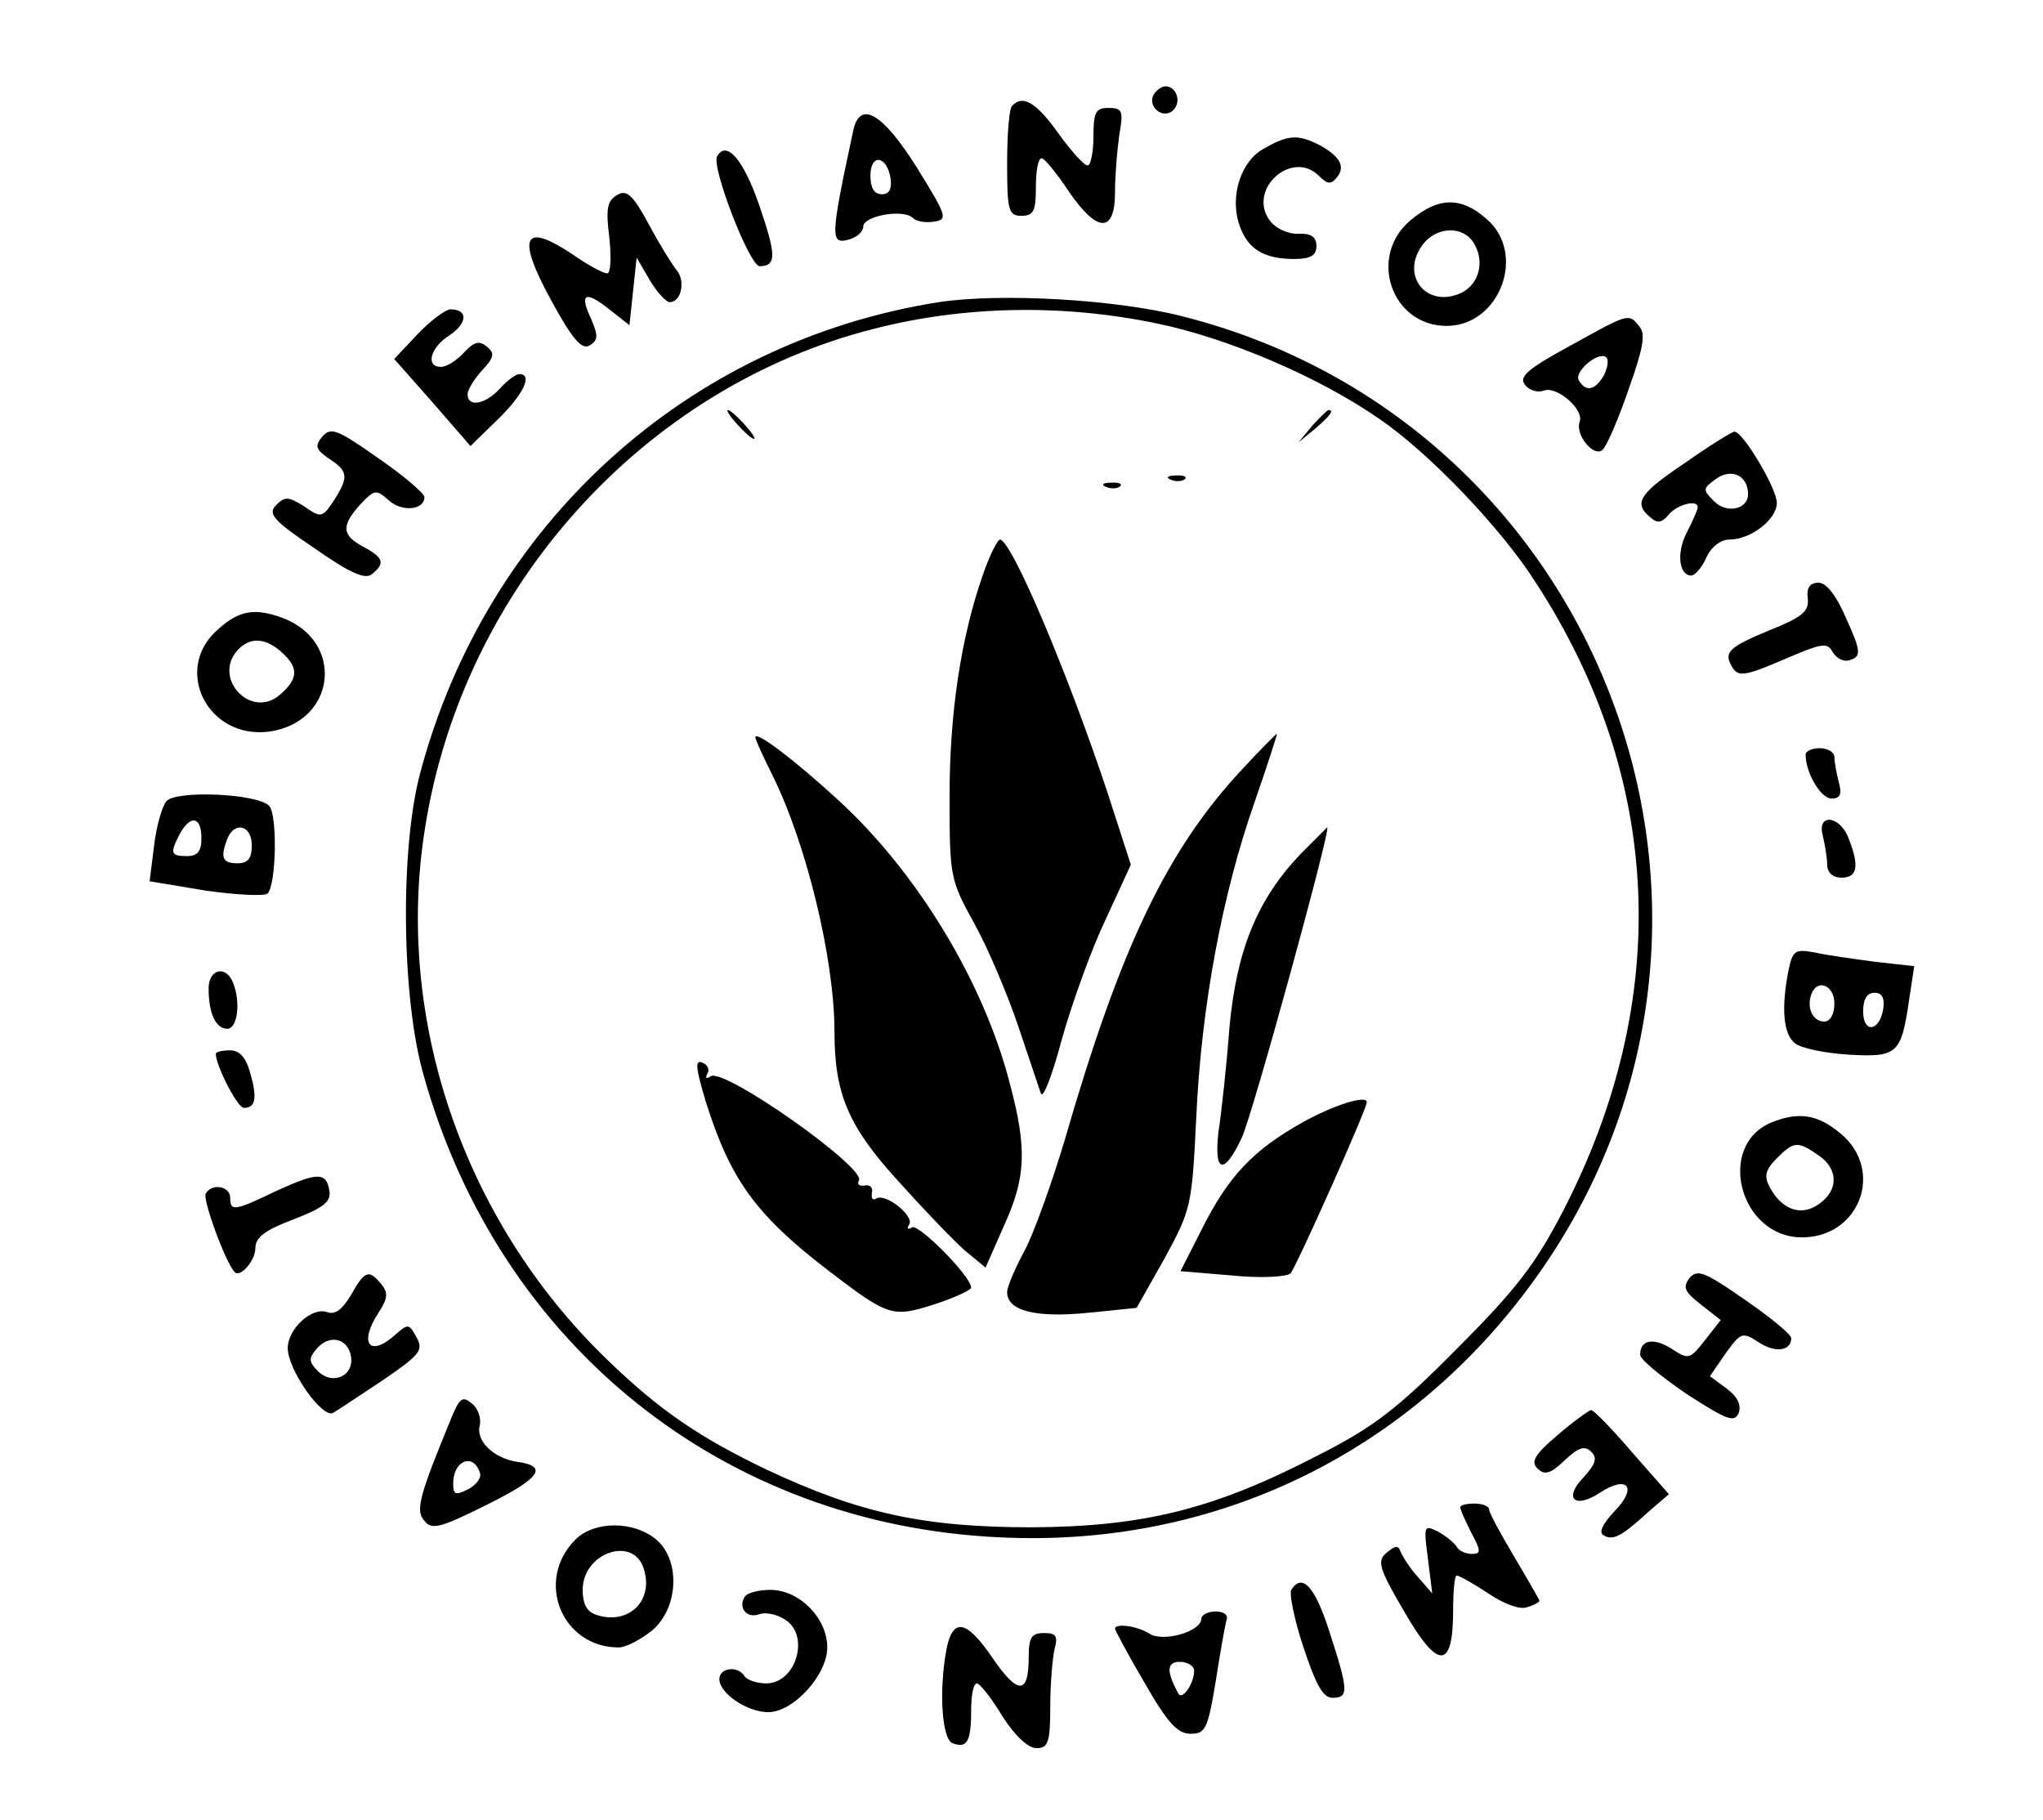 <?xml version="1.0" standalone="no"?>
<!DOCTYPE svg PUBLIC "-//W3C//DTD SVG 20010904//EN"
 "http://www.w3.org/TR/2001/REC-SVG-20010904/DTD/svg10.dtd">
<svg version="1.0" xmlns="http://www.w3.org/2000/svg"
 width="284pt" height="253pt" viewBox="0 0 284 253"
 preserveAspectRatio="xMidYMid meet">

<g transform="translate(0,253) scale(0.1,-0.1)"
fill="#000000" stroke="none">
<path d="M1604 2399 c-10 -17 13 -36 27 -22 12 12 4 33 -11 33 -5 0 -12 -5
-16 -11z"/>
<path d="M1407 2383 c-4 -3 -7 -39 -7 -80 0 -66 2 -73 20 -73 17 0 20 7 20 40
0 22 3 40 8 40 4 0 21 -21 37 -45 40 -59 65 -60 65 -2 0 23 3 59 6 80 6 33 4
37 -15 37 -18 0 -21 -6 -21 -40 0 -22 -4 -40 -8 -40 -5 0 -23 20 -41 45 -30
42 -49 54 -64 38z"/>
<path d="M1186 2348 c-32 -149 -32 -158 -6 -151 11 3 20 11 20 18 0 15 56 25
69 12 5 -5 18 -7 30 -5 19 3 17 8 -25 76 -48 76 -79 93 -88 50z m52 -66 c2
-15 -2 -22 -12 -22 -11 0 -16 9 -16 26 0 31 23 28 28 -4z"/>
<path d="M1758 2324 c-33 -17 -49 -67 -35 -107 11 -33 34 -47 76 -47 23 0 31
5 31 18 0 13 -8 18 -26 17 -15 0 -32 8 -40 20 -29 43 32 97 69 61 12 -12 17
-13 25 -3 13 15 5 30 -25 46 -28 14 -42 14 -75 -5z"/>
<path d="M997 2313 c-9 -14 45 -153 59 -153 24 0 23 16 -1 86 -22 63 -45 89
-58 67z"/>
<path d="M858 2259 c-14 -8 -16 -19 -11 -59 3 -28 2 -50 -3 -50 -5 0 -26 11
-46 25 -71 48 -81 27 -31 -64 29 -53 42 -68 53 -61 11 7 12 13 2 36 -17 36 -9
41 25 14 l28 -22 5 47 5 47 18 -31 c10 -17 23 -31 28 -31 16 0 22 29 10 44 -6
7 -24 36 -39 64 -22 41 -31 49 -44 41z"/>
<path d="M1961 2224 c-60 -50 -27 -147 50 -147 74 0 112 101 55 149 -35 31
-67 30 -105 -2z m89 -34 c15 -27 4 -59 -23 -69 -45 -17 -78 25 -52 65 19 30
60 32 75 4z"/>
<path d="M1305 2110 c-349 -55 -629 -308 -721 -655 -28 -105 -26 -313 5 -420
105 -375 417 -625 802 -642 312 -15 594 130 766 393 322 494 61 1158 -512
1304 -93 24 -254 33 -340 20z m305 -30 c96 -20 222 -73 307 -132 68 -46 170
-152 218 -228 177 -272 190 -580 37 -875 -38 -73 -65 -108 -147 -190 -82 -83
-116 -109 -191 -147 -146 -76 -244 -100 -399 -101 -150 0 -239 19 -369 80 -94
45 -150 83 -224 155 -198 192 -294 473 -251 738 53 334 304 612 624 693 125
32 262 35 395 7z"/>
<path d="M1025 1940 c10 -11 20 -20 23 -20 3 0 -3 9 -13 20 -10 11 -20 20 -23
20 -3 0 3 -9 13 -20z"/>
<path d="M1824 1938 l-19 -23 23 19 c21 18 27 26 19 26 -2 0 -12 -10 -23 -22z"/>
<path d="M1628 1863 c7 -3 16 -2 19 1 4 3 -2 6 -13 5 -11 0 -14 -3 -6 -6z"/>
<path d="M1538 1853 c7 -3 16 -2 19 1 4 3 -2 6 -13 5 -11 0 -14 -3 -6 -6z"/>
<path d="M1367 1733 c-31 -88 -47 -193 -47 -310 0 -112 1 -116 34 -176 19 -34
46 -98 61 -142 15 -44 29 -87 32 -95 3 -8 16 26 29 75 14 50 41 125 61 167
l35 76 -32 99 c-55 166 -134 353 -150 353 -3 0 -14 -21 -23 -47z"/>
<path d="M1050 1505 c0 -3 11 -27 24 -53 47 -95 86 -255 86 -356 0 -86 19
-131 87 -206 36 -40 78 -84 94 -98 l29 -24 26 59 c30 66 32 106 8 196 -36 141
-129 295 -240 396 -60 55 -114 96 -114 86z"/>
<path d="M1728 1462 c-105 -112 -170 -247 -248 -517 -18 -60 -43 -130 -56
-154 -13 -24 -24 -50 -24 -57 0 -26 39 -36 111 -29 l69 7 39 69 c37 68 38 73
44 197 7 153 36 309 81 437 18 52 32 95 31 95 -1 0 -22 -21 -47 -48z"/>
<path d="M1808 1343 c-60 -63 -89 -133 -99 -242 -4 -53 -11 -117 -15 -143 -7
-58 7 -63 32 -10 14 28 125 432 119 432 0 0 -17 -17 -37 -37z"/>
<path d="M981 999 c34 -108 69 -157 169 -234 85 -65 90 -67 149 -48 28 9 51
20 51 23 0 16 -73 89 -82 84 -6 -4 -8 -2 -4 4 7 12 -33 44 -46 36 -5 -3 -7 0
-6 8 2 7 -3 12 -10 10 -8 -1 -11 2 -8 7 11 17 -187 157 -206 145 -6 -4 -8 -3
-5 3 4 6 1 13 -7 16 -10 4 -9 -7 5 -54z"/>
<path d="M1811 970 c-68 -38 -103 -74 -140 -148 l-30 -59 72 -6 c39 -4 76 -2
81 3 7 7 106 228 106 238 0 10 -44 -3 -89 -28z"/>
<path d="M581 2066 l-33 -35 53 -60 53 -61 38 37 c36 35 49 63 30 63 -5 0 -17
-9 -27 -20 -20 -22 -45 -27 -45 -8 0 6 9 21 20 33 17 18 18 24 7 33 -11 9 -18
7 -32 -8 -10 -11 -24 -20 -32 -20 -22 0 -15 27 12 44 25 17 26 36 1 36 -6 0
-27 -15 -45 -34z"/>
<path d="M2182 2049 c-59 -32 -71 -43 -62 -54 6 -8 18 -11 26 -8 18 7 56 -26
50 -43 -7 -18 20 -51 32 -39 6 6 22 43 36 84 20 56 24 77 15 87 -15 19 -14 19
-97 -27z m48 -40 c-12 -21 -25 -25 -35 -8 -8 11 25 40 37 33 5 -3 3 -14 -2
-25z"/>
<path d="M448 1923 c-11 -13 -9 -18 10 -31 26 -17 27 -25 6 -58 -16 -24 -18
-24 -41 -8 -22 14 -27 14 -39 2 -12 -12 -5 -21 53 -60 50 -35 71 -44 80 -36
19 15 16 23 -12 38 -30 16 -31 29 -4 59 20 21 22 21 40 5 18 -16 49 -13 49 5
0 5 -29 30 -64 54 -57 40 -66 44 -78 30z"/>
<path d="M2343 1887 c-64 -43 -73 -56 -49 -76 10 -9 16 -8 26 4 12 14 40 21
40 10 0 -4 -7 -19 -15 -35 -15 -28 -11 -60 6 -60 5 0 15 11 21 25 7 15 20 25
32 25 30 0 66 28 66 51 0 20 -47 99 -59 99 -3 0 -34 -19 -68 -43z m87 -44 c0
-21 -30 -28 -48 -9 -15 15 -15 17 3 30 22 16 45 5 45 -21z"/>
<path d="M2513 1698 c2 -18 -8 -26 -53 -44 -58 -24 -65 -31 -51 -53 8 -12 19
-10 70 12 54 23 61 25 69 10 6 -9 16 -14 25 -10 14 5 14 12 -6 56 -14 33 -28
51 -39 51 -12 0 -17 -7 -15 -22z"/>
<path d="M304 1656 c-65 -55 -16 -154 70 -143 93 13 106 125 19 158 -38 14
-60 11 -89 -15z m88 -33 c23 -21 23 -36 -2 -58 -41 -37 -97 24 -58 63 17 17
38 15 60 -5z"/>
<path d="M2510 1481 c0 -25 21 -61 36 -61 12 0 15 6 10 23 -3 12 -6 28 -6 35
0 6 -9 12 -20 12 -11 0 -20 -4 -20 -9z"/>
<path d="M231 1416 c-6 -8 -14 -36 -17 -63 l-6 -48 78 -13 c43 -6 82 -8 86 -4
12 12 14 110 2 122 -17 17 -130 22 -143 6z m49 -51 c0 -18 -5 -25 -20 -25 -23
0 -24 4 -10 31 15 27 30 24 30 -6z m70 -10 c0 -18 -5 -25 -20 -25 -21 0 -24 8
-14 34 10 25 34 19 34 -9z"/>
<path d="M2534 1368 c3 -13 6 -31 6 -40 0 -11 8 -18 20 -18 22 0 25 16 10 54
-12 33 -45 36 -36 4z"/>
<path d="M2486 1180 c-10 -52 -7 -87 9 -100 8 -7 42 -14 75 -16 68 -4 73 1 84
77 l7 46 -54 6 c-29 4 -67 9 -84 13 -28 5 -31 3 -37 -26z m64 -45 c0 -15 -6
-25 -14 -25 -16 0 -25 19 -18 38 8 22 32 13 32 -13z m68 -7 c-5 -32 -28 -35
-28 -4 0 17 5 26 16 26 10 0 14 -7 12 -22z"/>
<path d="M290 1156 c0 -35 10 -56 26 -56 14 0 19 36 8 64 -10 25 -34 19 -34
-8z"/>
<path d="M300 1065 c0 -16 30 -75 39 -75 16 0 19 13 9 48 -6 22 -15 32 -28 32
-11 0 -20 -2 -20 -5z"/>
<path d="M2463 970 c-78 -32 -45 -160 42 -160 80 0 115 93 54 144 -32 27 -58
31 -96 16z m65 -46 c28 -19 28 -49 0 -68 -24 -17 -51 -8 -68 24 -8 15 -6 24
10 40 24 24 29 24 58 4z"/>
<path d="M385 875 c-60 -29 -65 -29 -65 -10 0 16 -25 21 -34 6 -5 -7 27 -95
40 -109 7 -9 29 15 29 33 0 15 13 25 53 40 41 16 52 24 50 39 -4 27 -16 27
-73 1z"/>
<path d="M2349 754 c-10 -13 -8 -19 15 -37 l28 -22 -22 -28 c-21 -27 -23 -27
-46 -12 -25 16 -44 13 -44 -8 0 -7 30 -31 65 -55 56 -36 66 -40 72 -26 4 11
-2 23 -17 34 l-23 17 22 32 c21 29 23 30 46 15 23 -15 45 -12 45 6 0 5 -29 29
-64 53 -56 39 -66 43 -77 31z"/>
<path d="M488 730 c-12 -20 -22 -28 -33 -24 -21 8 -55 -23 -55 -50 0 -30 48
-98 63 -90 7 4 38 25 70 46 51 35 56 41 46 59 -10 19 -12 19 -28 5 -37 -34
-53 -14 -25 29 13 20 14 28 4 40 -17 21 -23 19 -42 -15z m0 -86 c4 -27 -26
-40 -46 -20 -13 13 -13 18 -2 31 18 21 44 15 48 -11z"/>
<path d="M627 558 c-44 -107 -50 -128 -37 -142 10 -13 22 -10 86 22 75 37 87
54 43 60 -33 5 -58 29 -52 51 2 9 -2 23 -11 30 -13 11 -17 8 -29 -21z m40 -75
c3 -7 -5 -17 -16 -23 -18 -9 -21 -8 -21 8 0 32 28 43 37 15z"/>
<path d="M2165 535 c-32 -27 -37 -37 -28 -46 10 -10 18 -8 38 11 19 18 28 21
37 12 9 -9 6 -17 -11 -36 -28 -29 -12 -44 23 -21 38 25 53 8 21 -25 -17 -18
-23 -30 -16 -34 13 -8 25 -2 63 33 l28 24 -51 58 c-28 33 -54 59 -57 59 -4 -1
-25 -16 -47 -35z"/>
<path d="M2030 435 c0 -4 7 -19 15 -35 14 -26 14 -30 1 -30 -8 0 -18 4 -21 10
-3 5 -15 15 -26 21 -20 10 -20 8 -14 -38 l6 -48 -20 23 c-11 12 -21 28 -24 35
-3 9 -7 9 -19 -1 -14 -11 -12 -21 24 -82 47 -82 68 -81 68 1 0 27 2 49 5 49 3
0 23 -11 44 -25 22 -15 45 -23 54 -19 10 3 17 7 17 9 0 1 -16 29 -35 61 -19
32 -35 61 -35 66 0 4 -9 8 -20 8 -11 0 -20 -2 -20 -5z"/>
<path d="M800 390 c-57 -57 -19 -150 60 -150 10 0 31 11 47 24 37 32 39 99 4
127 -31 25 -85 25 -111 -1z m95 -41 c14 -44 -21 -78 -65 -64 -14 4 -20 15 -20
35 0 52 71 76 85 29z"/>
<path d="M1795 320 c-3 -5 4 -41 17 -80 17 -51 27 -70 40 -70 23 0 23 9 -4 92
-20 63 -38 82 -53 58z"/>
<path d="M1035 310 c-9 -15 3 -30 20 -24 7 3 23 1 34 -6 38 -20 19 -90 -24
-90 -13 0 -27 5 -30 10 -9 15 -35 12 -35 -4 0 -20 39 -46 68 -46 35 0 82 52
82 90 0 41 -39 80 -79 80 -16 0 -33 -4 -36 -10z"/>
<path d="M1670 280 c0 -18 -53 -33 -72 -21 -17 11 -48 15 -48 7 0 -2 18 -36
41 -75 32 -56 46 -71 64 -71 21 0 24 7 35 73 6 39 13 78 15 85 3 7 -4 12 -15
12 -11 0 -20 -5 -20 -10z m-10 -72 c0 -19 -17 -42 -22 -32 -17 31 -16 44 2 44
11 0 20 -6 20 -12z"/>
<path d="M1316 239 c-11 -57 -7 -126 8 -132 20 -8 26 2 26 45 0 21 3 38 8 38
4 0 20 -20 35 -45 18 -28 36 -45 48 -45 16 0 19 8 19 58 0 31 3 67 6 80 5 18
2 22 -15 22 -17 0 -21 -6 -21 -34 0 -52 -15 -52 -50 -1 -36 53 -55 57 -64 14z"/>
</g>
</svg>
